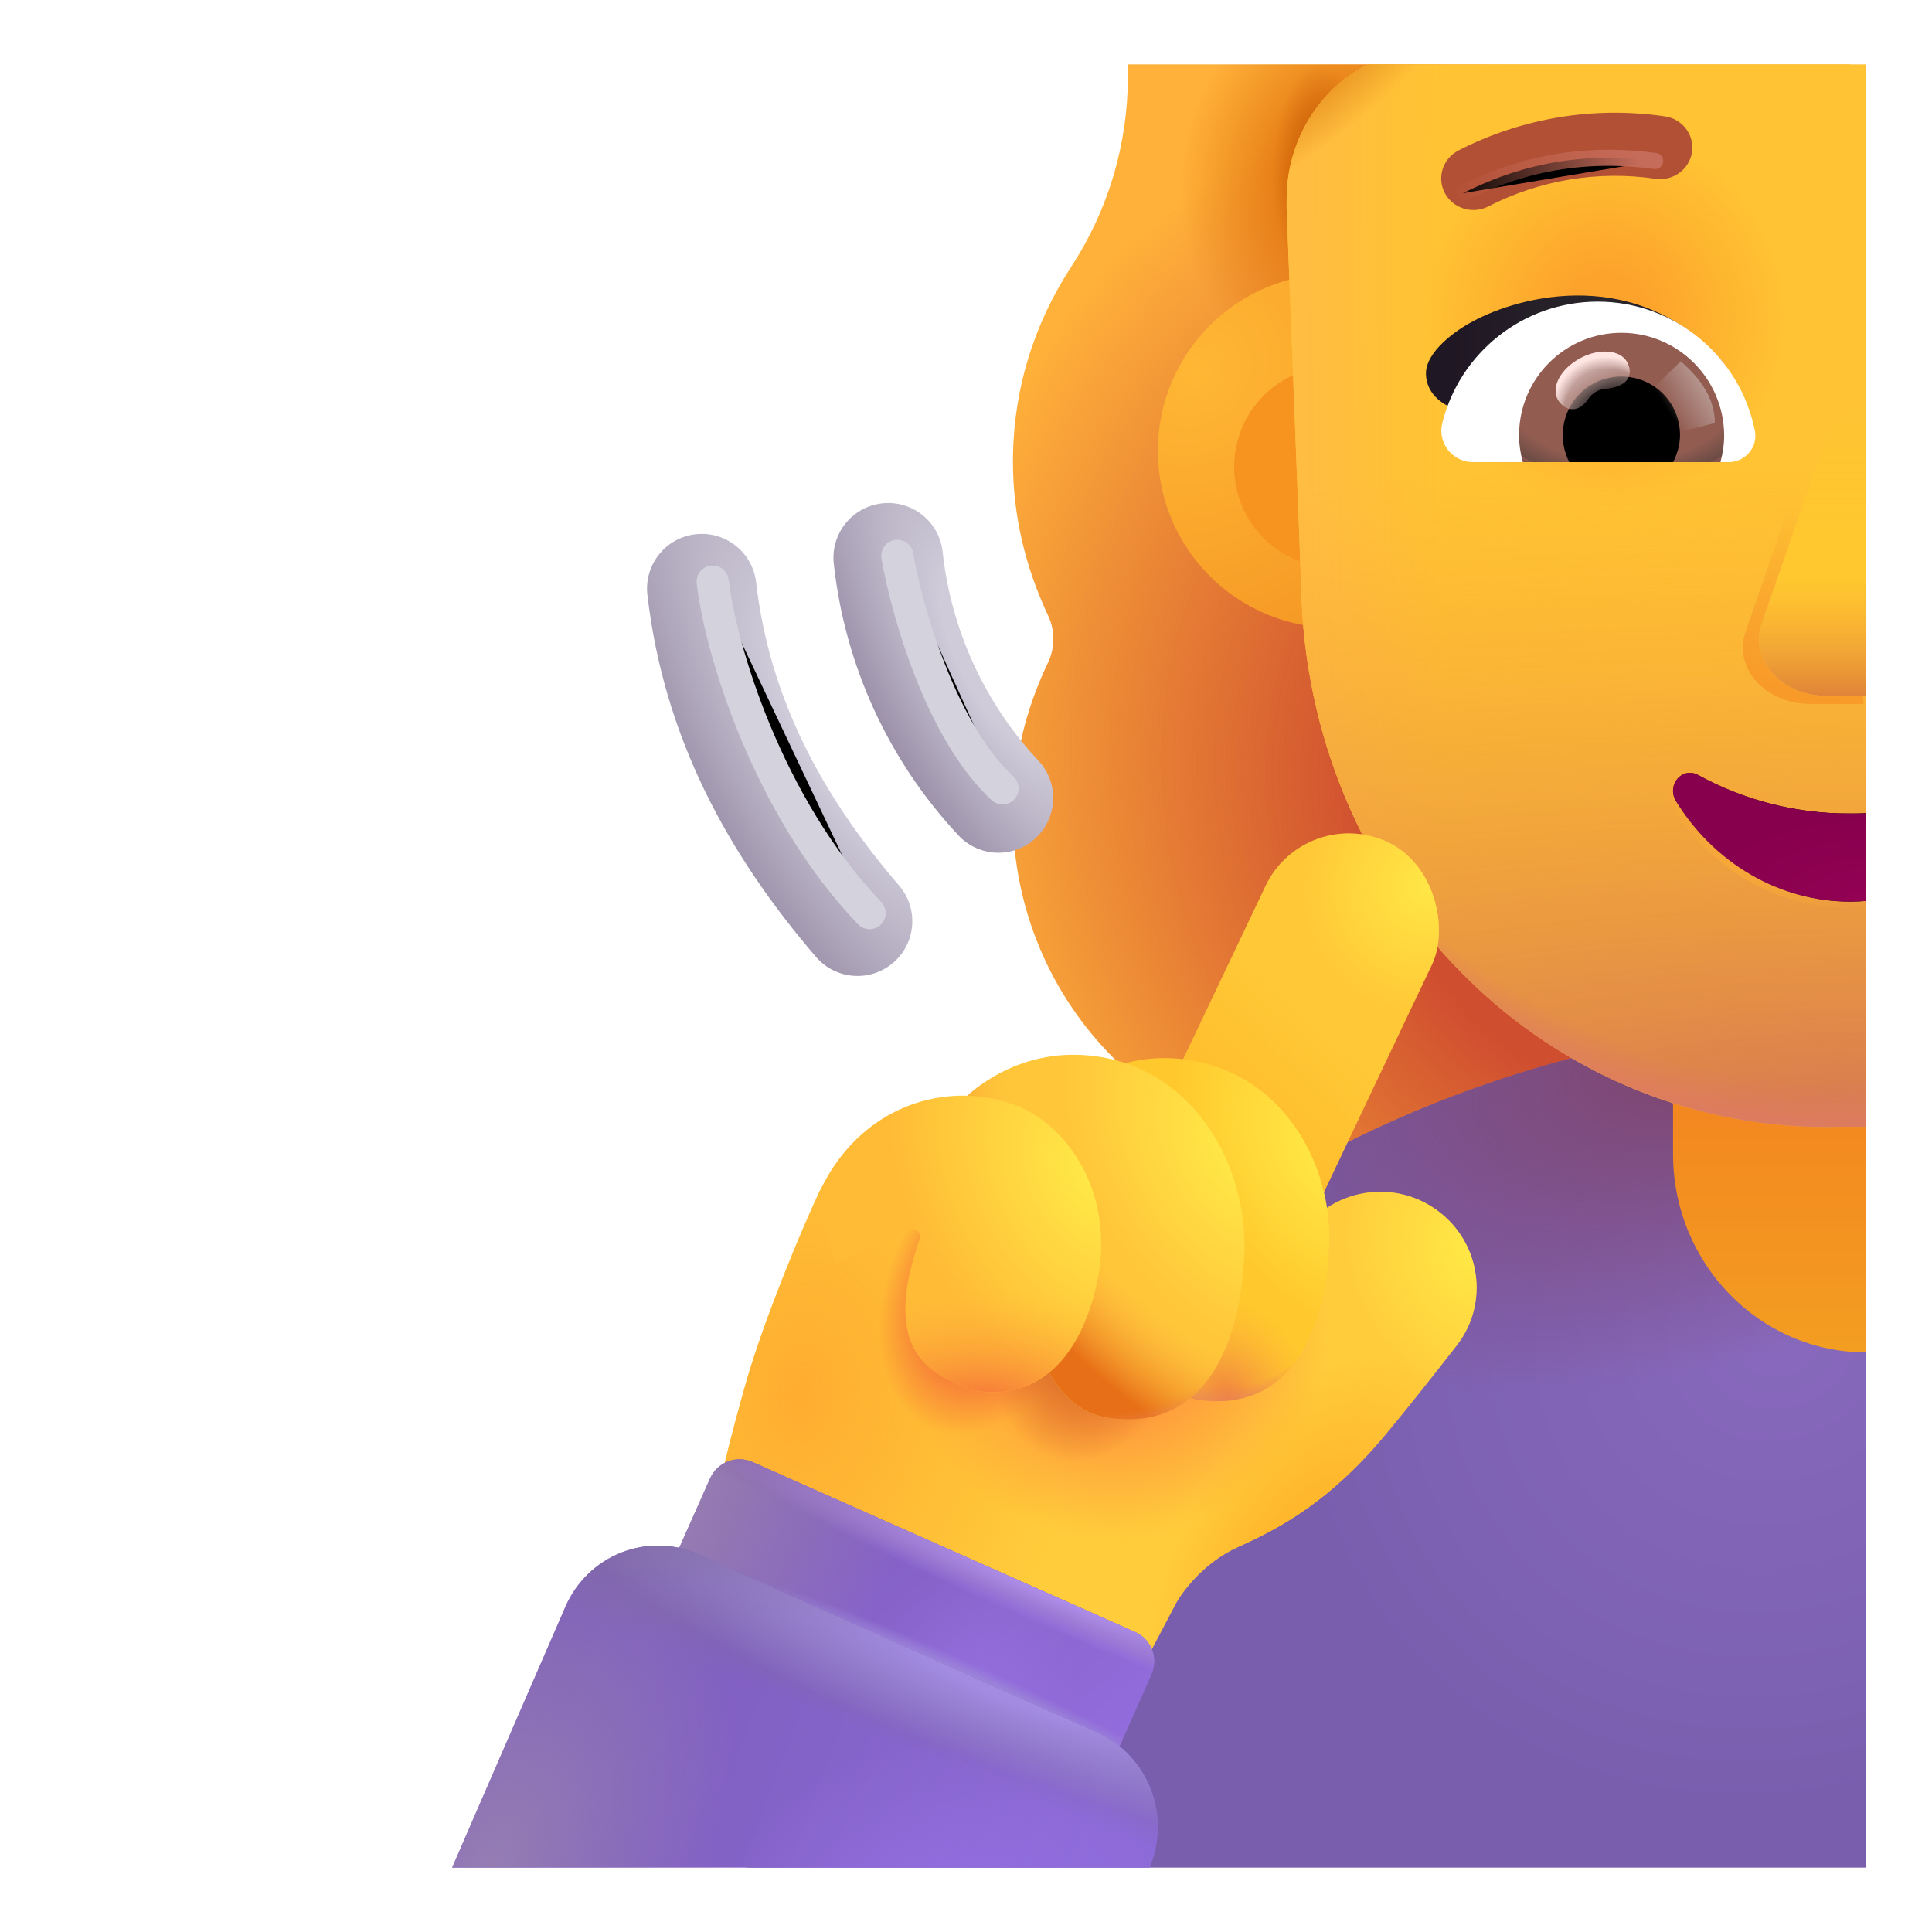 <svg viewBox="1 1 30 30" xmlns="http://www.w3.org/2000/svg">
<path d="M18.517 2H29.729V19H22.086C19.121 19 16.729 16.608 16.729 13.643C16.729 12.8 16.931 12.009 17.268 11.301C17.386 11.065 17.386 10.779 17.268 10.543C16.931 9.819 16.729 9.027 16.729 8.168C16.729 7.042 17.064 6.016 17.634 5.142L17.638 5.135C18.211 4.259 18.514 3.232 18.514 2.187V2.17C18.514 2.113 18.515 2.057 18.517 2Z" fill="#FFB13A"/>
<path d="M18.517 2H29.729V19H22.086C19.121 19 16.729 16.608 16.729 13.643C16.729 12.8 16.931 12.009 17.268 11.301C17.386 11.065 17.386 10.779 17.268 10.543C16.931 9.819 16.729 9.027 16.729 8.168C16.729 7.042 17.064 6.016 17.634 5.142L17.638 5.135C18.211 4.259 18.514 3.232 18.514 2.187V2.17C18.514 2.113 18.515 2.057 18.517 2Z" fill="url(#paint0_radial_4002_3948)"/>
<path d="M18.517 2H29.729V19H22.086C19.121 19 16.729 16.608 16.729 13.643C16.729 12.8 16.931 12.009 17.268 11.301C17.386 11.065 17.386 10.779 17.268 10.543C16.931 9.819 16.729 9.027 16.729 8.168C16.729 7.042 17.064 6.016 17.634 5.142L17.638 5.135C18.211 4.259 18.514 3.232 18.514 2.187V2.17C18.514 2.113 18.515 2.057 18.517 2Z" fill="url(#paint1_radial_4002_3948)"/>
<path d="M18.517 2H29.729V19H22.086C19.121 19 16.729 16.608 16.729 13.643C16.729 12.8 16.931 12.009 17.268 11.301C17.386 11.065 17.386 10.779 17.268 10.543C16.931 9.819 16.729 9.027 16.729 8.168C16.729 7.042 17.064 6.016 17.634 5.142L17.638 5.135C18.211 4.259 18.514 3.232 18.514 2.187V2.17C18.514 2.113 18.515 2.057 18.517 2Z" fill="url(#paint2_radial_4002_3948)"/>
<g filter="url(#filter0_i_4002_3948)">
<path d="M21.729 11C23.247 11 24.479 9.769 24.479 8.25C24.479 6.731 23.247 5.5 21.729 5.5C20.21 5.5 18.979 6.731 18.979 8.25C18.979 9.769 20.21 11 21.729 11Z" fill="url(#paint3_radial_4002_3948)"/>
</g>
<g filter="url(#filter1_f_4002_3948)">
<path d="M21.729 9.815C22.593 9.815 23.294 9.114 23.294 8.25C23.294 7.386 22.593 6.685 21.729 6.685C20.864 6.685 20.164 7.386 20.164 8.25C20.164 9.114 20.864 9.815 21.729 9.815Z" fill="#F6941F"/>
</g>
<path d="M29.979 16.84L29.979 30H12.595C13.443 26.999 15.061 24.241 17.323 22.019C20.7 18.701 25.245 16.842 29.979 16.84Z" fill="url(#paint4_radial_4002_3948)"/>
<path d="M29.979 16.84L29.979 30H12.595C13.443 26.999 15.061 24.241 17.323 22.019C20.7 18.701 25.245 16.842 29.979 16.84Z" fill="url(#paint5_radial_4002_3948)"/>
<path d="M29.979 12C28.322 12 26.979 13.38 26.979 15.081V18.919C26.979 20.62 28.322 22 29.979 22V12Z" fill="url(#paint6_linear_4002_3948)"/>
<path d="M22.238 2C21.86 2.19 21.542 2.488 21.319 2.86C21.096 3.232 20.978 3.662 20.979 4.101V4.242L21.206 10.124C21.227 11.251 21.461 12.362 21.893 13.394C22.326 14.426 22.948 15.358 23.725 16.136C24.502 16.915 25.419 17.524 26.421 17.929C27.423 18.334 28.492 18.527 29.566 18.497H29.979V2H22.238Z" fill="#FFC333"/>
<path d="M22.238 2C21.86 2.19 21.542 2.488 21.319 2.86C21.096 3.232 20.978 3.662 20.979 4.101V4.242L21.206 10.124C21.227 11.251 21.461 12.362 21.893 13.394C22.326 14.426 22.948 15.358 23.725 16.136C24.502 16.915 25.419 17.524 26.421 17.929C27.423 18.334 28.492 18.527 29.566 18.497H29.979V2H22.238Z" fill="url(#paint7_linear_4002_3948)"/>
<path d="M22.238 2C21.86 2.19 21.542 2.488 21.319 2.86C21.096 3.232 20.978 3.662 20.979 4.101V4.242L21.206 10.124C21.227 11.251 21.461 12.362 21.893 13.394C22.326 14.426 22.948 15.358 23.725 16.136C24.502 16.915 25.419 17.524 26.421 17.929C27.423 18.334 28.492 18.527 29.566 18.497H29.979V2H22.238Z" fill="url(#paint8_radial_4002_3948)"/>
<path d="M22.238 2C21.86 2.19 21.542 2.488 21.319 2.86C21.096 3.232 20.978 3.662 20.979 4.101V4.242L21.206 10.124C21.227 11.251 21.461 12.362 21.893 13.394C22.326 14.426 22.948 15.358 23.725 16.136C24.502 16.915 25.419 17.524 26.421 17.929C27.423 18.334 28.492 18.527 29.566 18.497H29.979V2H22.238Z" fill="url(#paint9_radial_4002_3948)"/>
<path d="M22.238 2C21.86 2.19 21.542 2.488 21.319 2.86C21.096 3.232 20.978 3.662 20.979 4.101V4.242L21.206 10.124C21.227 11.251 21.461 12.362 21.893 13.394C22.326 14.426 22.948 15.358 23.725 16.136C24.502 16.915 25.419 17.524 26.421 17.929C27.423 18.334 28.492 18.527 29.566 18.497H29.979V2H22.238Z" fill="url(#paint10_radial_4002_3948)"/>
<path d="M22.238 2C21.86 2.19 21.542 2.488 21.319 2.86C21.096 3.232 20.978 3.662 20.979 4.101V4.242L21.206 10.124C21.227 11.251 21.461 12.362 21.893 13.394C22.326 14.426 22.948 15.358 23.725 16.136C24.502 16.915 25.419 17.524 26.421 17.929C27.423 18.334 28.492 18.527 29.566 18.497H29.979V2H22.238Z" fill="url(#paint11_radial_4002_3948)"/>
<path d="M19.252 25.914L18.767 26.836L12.111 24.336C12.163 24.081 12.333 23.342 12.595 22.43C12.858 21.517 13.439 20.102 13.736 19.477L20.377 21.664L21.113 20.294C21.548 19.486 22.6 19.255 23.333 19.807C23.992 20.302 24.127 21.238 23.622 21.89C23.261 22.356 22.862 22.859 22.517 23.273C21.647 24.318 20.877 24.727 20.221 25.023C19.695 25.261 19.356 25.716 19.252 25.914Z" fill="#FFCC3B"/>
<path d="M19.252 25.914L18.767 26.836L12.111 24.336C12.163 24.081 12.333 23.342 12.595 22.43C12.858 21.517 13.439 20.102 13.736 19.477L20.377 21.664L21.113 20.294C21.548 19.486 22.6 19.255 23.333 19.807C23.992 20.302 24.127 21.238 23.622 21.89C23.261 22.356 22.862 22.859 22.517 23.273C21.647 24.318 20.877 24.727 20.221 25.023C19.695 25.261 19.356 25.716 19.252 25.914Z" fill="url(#paint12_radial_4002_3948)"/>
<path d="M19.252 25.914L18.767 26.836L12.111 24.336C12.163 24.081 12.333 23.342 12.595 22.43C12.858 21.517 13.439 20.102 13.736 19.477L20.377 21.664L21.113 20.294C21.548 19.486 22.6 19.255 23.333 19.807C23.992 20.302 24.127 21.238 23.622 21.89C23.261 22.356 22.862 22.859 22.517 23.273C21.647 24.318 20.877 24.727 20.221 25.023C19.695 25.261 19.356 25.716 19.252 25.914Z" fill="url(#paint13_radial_4002_3948)"/>
<path d="M19.252 25.914L18.767 26.836L12.111 24.336C12.163 24.081 12.333 23.342 12.595 22.43C12.858 21.517 13.439 20.102 13.736 19.477L20.377 21.664L21.113 20.294C21.548 19.486 22.6 19.255 23.333 19.807C23.992 20.302 24.127 21.238 23.622 21.89C23.261 22.356 22.862 22.859 22.517 23.273C21.647 24.318 20.877 24.727 20.221 25.023C19.695 25.261 19.356 25.716 19.252 25.914Z" fill="url(#paint14_radial_4002_3948)"/>
<path d="M19.252 25.914L18.767 26.836L12.111 24.336C12.163 24.081 12.333 23.342 12.595 22.43C12.858 21.517 13.439 20.102 13.736 19.477L20.377 21.664L21.113 20.294C21.548 19.486 22.6 19.255 23.333 19.807C23.992 20.302 24.127 21.238 23.622 21.89C23.261 22.356 22.862 22.859 22.517 23.273C21.647 24.318 20.877 24.727 20.221 25.023C19.695 25.261 19.356 25.716 19.252 25.914Z" fill="url(#paint15_radial_4002_3948)"/>
<path d="M19.252 25.914L18.767 26.836L12.111 24.336C12.163 24.081 12.333 23.342 12.595 22.43C12.858 21.517 13.439 20.102 13.736 19.477L20.377 21.664L21.113 20.294C21.548 19.486 22.6 19.255 23.333 19.807C23.992 20.302 24.127 21.238 23.622 21.89C23.261 22.356 22.862 22.859 22.517 23.273C21.647 24.318 20.877 24.727 20.221 25.023C19.695 25.261 19.356 25.716 19.252 25.914Z" fill="url(#paint16_radial_4002_3948)"/>
<path d="M19.252 25.914L18.767 26.836L12.111 24.336C12.163 24.081 12.333 23.342 12.595 22.43C12.858 21.517 13.439 20.102 13.736 19.477L20.377 21.664L21.113 20.294C21.548 19.486 22.6 19.255 23.333 19.807C23.992 20.302 24.127 21.238 23.622 21.89C23.261 22.356 22.862 22.859 22.517 23.273C21.647 24.318 20.877 24.727 20.221 25.023C19.695 25.261 19.356 25.716 19.252 25.914Z" fill="url(#paint17_radial_4002_3948)"/>
<rect x="21.264" y="13.466" width="2.859" height="8.147" rx="1.429" transform="rotate(25.409 21.264 13.466)" fill="#FFC836"/>
<rect x="21.264" y="13.466" width="2.859" height="8.147" rx="1.429" transform="rotate(25.409 21.264 13.466)" fill="url(#paint18_linear_4002_3948)"/>
<rect x="21.264" y="13.466" width="2.859" height="8.147" rx="1.429" transform="rotate(25.409 21.264 13.466)" fill="url(#paint19_radial_4002_3948)"/>
<path d="M19.493 17.464C18.307 17.27 17.483 17.956 17.197 18.338L18.424 20.36C18.366 21.092 18.518 22.6 19.644 22.741C21.052 22.918 21.579 21.653 21.639 20.36C21.699 19.075 20.916 17.696 19.493 17.464Z" fill="url(#paint20_radial_4002_3948)"/>
<path d="M19.493 17.464C18.307 17.27 17.483 17.956 17.197 18.338L18.424 20.36C18.366 21.092 18.518 22.6 19.644 22.741C21.052 22.918 21.579 21.653 21.639 20.36C21.699 19.075 20.916 17.696 19.493 17.464Z" fill="url(#paint21_radial_4002_3948)"/>
<path d="M19.493 17.464C18.307 17.27 17.483 17.956 17.197 18.338L18.424 20.36C18.366 21.092 18.518 22.6 19.644 22.741C21.052 22.918 21.579 21.653 21.639 20.36C21.699 19.075 20.916 17.696 19.493 17.464Z" fill="url(#paint22_radial_4002_3948)"/>
<path d="M18.096 17.414C16.864 17.208 16.009 17.938 15.713 18.344L16.986 20.492C16.926 21.271 17.083 22.873 18.252 23.023C19.713 23.211 20.259 21.867 20.322 20.492C20.384 19.126 19.571 17.661 18.096 17.414Z" fill="url(#paint23_radial_4002_3948)"/>
<path d="M18.096 17.414C16.864 17.208 16.009 17.938 15.713 18.344L16.986 20.492C16.926 21.271 17.083 22.873 18.252 23.023C19.713 23.211 20.259 21.867 20.322 20.492C20.384 19.126 19.571 17.661 18.096 17.414Z" fill="url(#paint24_radial_4002_3948)"/>
<path d="M18.096 17.414C16.864 17.208 16.009 17.938 15.713 18.344L16.986 20.492C16.926 21.271 17.083 22.873 18.252 23.023C19.713 23.211 20.259 21.867 20.322 20.492C20.384 19.126 19.571 17.661 18.096 17.414Z" fill="url(#paint25_radial_4002_3948)"/>
<path d="M17.892 21.41C18.49 19.803 17.687 18.547 16.83 18.187C15.792 17.752 14.33 18.102 13.681 19.602L13.97 20.617L15.145 20.105C15.227 20.07 15.312 20.153 15.282 20.237C14.643 22.026 15.533 22.336 15.924 22.523C16.172 22.643 17.338 22.902 17.892 21.41Z" fill="url(#paint26_radial_4002_3948)"/>
<path d="M17.892 21.41C18.49 19.803 17.687 18.547 16.83 18.187C15.792 17.752 14.33 18.102 13.681 19.602L13.97 20.617L15.145 20.105C15.227 20.07 15.312 20.153 15.282 20.237C14.643 22.026 15.533 22.336 15.924 22.523C16.172 22.643 17.338 22.902 17.892 21.41Z" fill="url(#paint27_radial_4002_3948)"/>
<g filter="url(#filter2_f_4002_3948)">
<path d="M29.729 7.439C29.444 7.473 29.224 7.619 29.105 7.923L28.108 10.801C28.061 10.932 28.051 11.07 28.079 11.205C28.107 11.34 28.172 11.467 28.269 11.577C28.366 11.687 28.492 11.776 28.637 11.837C28.782 11.899 28.942 11.931 29.105 11.931H29.938L29.729 7.439Z" fill="url(#paint28_linear_4002_3948)"/>
</g>
<path d="M29.979 7.312C29.694 7.346 29.474 7.492 29.355 7.797L28.358 10.675C28.311 10.806 28.301 10.944 28.329 11.078C28.357 11.213 28.422 11.34 28.519 11.45C28.616 11.56 28.742 11.649 28.887 11.711C29.032 11.772 29.192 11.804 29.355 11.805H29.979L29.979 7.312Z" fill="url(#paint29_linear_4002_3948)"/>
<path d="M29.979 7.312C29.694 7.346 29.474 7.492 29.355 7.797L28.358 10.675C28.311 10.806 28.301 10.944 28.329 11.078C28.357 11.213 28.422 11.34 28.519 11.45C28.616 11.56 28.742 11.649 28.887 11.711C29.032 11.772 29.192 11.804 29.355 11.805H29.979L29.979 7.312Z" fill="url(#paint30_linear_4002_3948)"/>
<g filter="url(#filter3_f_4002_3948)">
<path d="M29.979 13.627C29.895 13.631 29.812 13.633 29.729 13.632C28.904 13.638 28.09 13.431 27.357 13.028C27.306 13.002 27.248 12.994 27.193 13.005C27.137 13.016 27.087 13.046 27.048 13.091C27.01 13.135 26.986 13.191 26.98 13.251C26.974 13.311 26.986 13.372 27.015 13.424C27.308 13.907 27.71 14.305 28.184 14.58C28.658 14.856 29.189 15 29.729 15C29.812 15 29.896 14.996 29.979 14.99V13.627Z" stroke="url(#paint31_radial_4002_3948)" stroke-width="0.2"/>
</g>
<path d="M29.979 13.627C29.895 13.631 29.812 13.633 29.729 13.632C28.904 13.638 28.09 13.431 27.357 13.028C27.306 13.002 27.248 12.994 27.193 13.005C27.137 13.016 27.087 13.046 27.048 13.091C27.01 13.135 26.986 13.191 26.98 13.251C26.974 13.311 26.986 13.372 27.015 13.424C27.308 13.907 27.71 14.305 28.184 14.58C28.658 14.856 29.189 15 29.729 15C29.812 15 29.896 14.996 29.979 14.99V13.627Z" fill="url(#paint32_radial_4002_3948)"/>
<g filter="url(#filter4_i_4002_3948)">
<path fill-rule="evenodd" clip-rule="evenodd" d="M26.554 4.026C25.665 3.895 24.757 4.046 23.962 4.455C23.717 4.581 23.415 4.489 23.286 4.249C23.158 4.01 23.252 3.713 23.496 3.587C24.48 3.081 25.603 2.895 26.703 3.057C26.976 3.097 27.164 3.346 27.123 3.614C27.082 3.882 26.827 4.066 26.554 4.026Z" fill="#B25035"/>
</g>
<path d="M18.626 26.342L12.686 23.703C12.433 23.591 12.138 23.705 12.026 23.957L11.409 25.346C11.296 25.598 11.41 25.894 11.663 26.006L17.603 28.645C17.855 28.757 18.151 28.643 18.263 28.391L18.88 27.002C18.992 26.749 18.878 26.454 18.626 26.342Z" fill="url(#paint33_linear_4002_3948)"/>
<path d="M18.626 26.342L12.686 23.703C12.433 23.591 12.138 23.705 12.026 23.957L11.409 25.346C11.296 25.598 11.41 25.894 11.663 26.006L17.603 28.645C17.855 28.757 18.151 28.643 18.263 28.391L18.88 27.002C18.992 26.749 18.878 26.454 18.626 26.342Z" fill="url(#paint34_linear_4002_3948)"/>
<path d="M18.626 26.342L12.686 23.703C12.433 23.591 12.138 23.705 12.026 23.957L11.409 25.346C11.296 25.598 11.41 25.894 11.663 26.006L17.603 28.645C17.855 28.757 18.151 28.643 18.263 28.391L18.88 27.002C18.992 26.749 18.878 26.454 18.626 26.342Z" fill="url(#paint35_radial_4002_3948)"/>
<path d="M18.626 26.342L12.686 23.703C12.433 23.591 12.138 23.705 12.026 23.957L11.409 25.346C11.296 25.598 11.41 25.894 11.663 26.006L17.603 28.645C17.855 28.757 18.151 28.643 18.263 28.391L18.88 27.002C18.992 26.749 18.878 26.454 18.626 26.342Z" fill="url(#paint36_linear_4002_3948)"/>
<path d="M18.626 26.342L12.686 23.703C12.433 23.591 12.138 23.705 12.026 23.957L11.409 25.346C11.296 25.598 11.41 25.894 11.663 26.006L17.603 28.645C17.855 28.757 18.151 28.643 18.263 28.391L18.88 27.002C18.992 26.749 18.878 26.454 18.626 26.342Z" fill="url(#paint37_radial_4002_3948)"/>
<path d="M18.626 26.342L12.686 23.703C12.433 23.591 12.138 23.705 12.026 23.957L11.409 25.346C11.296 25.598 11.41 25.894 11.663 26.006L17.603 28.645C17.855 28.757 18.151 28.643 18.263 28.391L18.88 27.002C18.992 26.749 18.878 26.454 18.626 26.342Z" fill="url(#paint38_radial_4002_3948)"/>
<path d="M18.852 30H8.021L9.781 25.944C9.95 25.559 10.263 25.258 10.65 25.107C11.038 24.955 11.469 24.965 11.849 25.135L18.052 27.908C18.43 28.083 18.724 28.401 18.873 28.793C19.021 29.183 19.013 29.616 18.852 30Z" fill="url(#paint39_linear_4002_3948)"/>
<path d="M18.852 30H8.021L9.781 25.944C9.95 25.559 10.263 25.258 10.65 25.107C11.038 24.955 11.469 24.965 11.849 25.135L18.052 27.908C18.43 28.083 18.724 28.401 18.873 28.793C19.021 29.183 19.013 29.616 18.852 30Z" fill="url(#paint40_linear_4002_3948)"/>
<path d="M18.852 30H8.021L9.781 25.944C9.95 25.559 10.263 25.258 10.65 25.107C11.038 24.955 11.469 24.965 11.849 25.135L18.052 27.908C18.43 28.083 18.724 28.401 18.873 28.793C19.021 29.183 19.013 29.616 18.852 30Z" fill="url(#paint41_radial_4002_3948)"/>
<path d="M18.852 30H8.021L9.781 25.944C9.95 25.559 10.263 25.258 10.65 25.107C11.038 24.955 11.469 24.965 11.849 25.135L18.052 27.908C18.43 28.083 18.724 28.401 18.873 28.793C19.021 29.183 19.013 29.616 18.852 30Z" fill="url(#paint42_radial_4002_3948)"/>
<path d="M18.852 30H8.021L9.781 25.944C9.95 25.559 10.263 25.258 10.65 25.107C11.038 24.955 11.469 24.965 11.849 25.135L18.052 27.908C18.43 28.083 18.724 28.401 18.873 28.793C19.021 29.183 19.013 29.616 18.852 30Z" fill="url(#paint43_radial_4002_3948)"/>
<g filter="url(#filter5_ii_4002_3948)">
<path fill-rule="evenodd" clip-rule="evenodd" d="M14.6 8.866C15.067 8.815 15.486 9.152 15.537 9.619C15.669 10.832 16.191 11.97 17.024 12.861C17.345 13.204 17.327 13.742 16.984 14.063C16.641 14.383 16.103 14.365 15.783 14.022C14.698 12.862 14.019 11.382 13.847 9.803C13.796 9.336 14.133 8.917 14.6 8.866Z" fill="url(#paint44_radial_4002_3948)"/>
</g>
<g filter="url(#filter6_ii_4002_3948)">
<path fill-rule="evenodd" clip-rule="evenodd" d="M11.699 9.346C12.166 9.292 12.587 9.627 12.641 10.093C12.848 11.881 13.65 13.392 14.861 14.801C15.167 15.157 15.126 15.694 14.77 15.999C14.414 16.305 13.877 16.265 13.571 15.909C12.204 14.318 11.209 12.501 10.953 10.288C10.899 9.822 11.233 9.4 11.699 9.346Z" fill="url(#paint45_radial_4002_3948)"/>
</g>
<g filter="url(#filter7_f_4002_3948)">
<path d="M12.067 10.032C12.187 11.073 12.916 13.521 14.503 15.178" stroke="#D4D2DD" stroke-width="0.5" stroke-linecap="round"/>
</g>
<g filter="url(#filter8_f_4002_3948)">
<path d="M14.934 9.631C15.077 10.462 15.604 12.347 16.567 13.241" stroke="#D4D2DD" stroke-width="0.5" stroke-linecap="round"/>
</g>
<path d="M23.142 6.805C23.148 7.149 23.457 7.313 23.61 7.352H25.603L27.767 6.641C26.46 5.116 24.613 5.578 23.853 6C23.613 6.125 23.136 6.461 23.142 6.805Z" fill="url(#paint46_radial_4002_3948)"/>
<path d="M25.809 5.684C24.646 5.684 23.663 6.485 23.396 7.569C23.317 7.879 23.555 8.176 23.873 8.176H27.845C28.098 8.176 28.3 7.944 28.25 7.692C28.026 6.55 27.015 5.684 25.809 5.684Z" fill="white"/>
<path d="M26.177 6.168C25.296 6.168 24.588 6.883 24.588 7.757C24.588 7.901 24.61 8.046 24.646 8.176H27.715C27.752 8.038 27.773 7.901 27.773 7.757C27.766 6.883 27.058 6.168 26.177 6.168Z" fill="url(#paint47_radial_4002_3948)"/>
<path d="M27.087 7.757C27.087 7.251 26.682 6.847 26.177 6.847C25.671 6.847 25.267 7.251 25.267 7.757C25.267 7.908 25.303 8.053 25.368 8.176H26.979C27.044 8.053 27.087 7.908 27.087 7.757Z" fill="black"/>
<g filter="url(#filter9_f_4002_3948)">
<path d="M27.628 7.57C27.628 7.056 27.211 6.714 27.098 6.611L26.585 7.107L26.901 7.751L27.628 7.57Z" fill="url(#paint48_linear_4002_3948)"/>
</g>
<g filter="url(#filter10_f_4002_3948)">
<path d="M26.267 6.627C26.358 6.798 26.312 7.007 25.916 7.04C25.81 7.049 25.718 7.113 25.658 7.201C25.493 7.444 25.275 7.364 25.187 7.199C25.084 7.004 25.242 6.719 25.541 6.561C25.838 6.403 26.164 6.432 26.267 6.627Z" fill="url(#paint49_radial_4002_3948)" fill-opacity="0.9"/>
<path d="M26.267 6.627C26.358 6.798 26.312 7.007 25.916 7.04C25.81 7.049 25.718 7.113 25.658 7.201C25.493 7.444 25.275 7.364 25.187 7.199C25.084 7.004 25.242 6.719 25.541 6.561C25.838 6.403 26.164 6.432 26.267 6.627Z" fill="url(#paint50_radial_4002_3948)"/>
</g>
<g filter="url(#filter11_f_4002_3948)">
<path d="M23.716 4C24.193 3.766 25.208 3.297 26.701 3.5" stroke="url(#paint51_linear_4002_3948)" stroke-width="0.25" stroke-linecap="round"/>
</g>
<defs>
<filter id="filter0_i_4002_3948" x="18.979" y="5.25" width="5.5" height="5.75" filterUnits="userSpaceOnUse" color-interpolation-filters="sRGB">
<feFlood flood-opacity="0" result="BackgroundImageFix"/>
<feBlend mode="normal" in="SourceGraphic" in2="BackgroundImageFix" result="shape"/>
<feColorMatrix in="SourceAlpha" type="matrix" values="0 0 0 0 0 0 0 0 0 0 0 0 0 0 0 0 0 0 127 0" result="hardAlpha"/>
<feOffset dy="-0.25"/>
<feGaussianBlur stdDeviation="0.25"/>
<feComposite in2="hardAlpha" operator="arithmetic" k2="-1" k3="1"/>
<feColorMatrix type="matrix" values="0 0 0 0 0.878 0 0 0 0 0.567 0 0 0 0 0.319 0 0 0 1 0"/>
<feBlend mode="normal" in2="shape" result="effect1_innerShadow_4002_3948"/>
</filter>
<filter id="filter1_f_4002_3948" x="19.664" y="6.185" width="4.13" height="4.13" filterUnits="userSpaceOnUse" color-interpolation-filters="sRGB">
<feFlood flood-opacity="0" result="BackgroundImageFix"/>
<feBlend mode="normal" in="SourceGraphic" in2="BackgroundImageFix" result="shape"/>
<feGaussianBlur stdDeviation="0.25" result="effect1_foregroundBlur_4002_3948"/>
</filter>
<filter id="filter2_f_4002_3948" x="27.564" y="6.939" width="2.874" height="5.492" filterUnits="userSpaceOnUse" color-interpolation-filters="sRGB">
<feFlood flood-opacity="0" result="BackgroundImageFix"/>
<feBlend mode="normal" in="SourceGraphic" in2="BackgroundImageFix" result="shape"/>
<feGaussianBlur stdDeviation="0.25" result="effect1_foregroundBlur_4002_3948"/>
</filter>
<filter id="filter3_f_4002_3948" x="26.779" y="12.8" width="3.4" height="2.4" filterUnits="userSpaceOnUse" color-interpolation-filters="sRGB">
<feFlood flood-opacity="0" result="BackgroundImageFix"/>
<feBlend mode="normal" in="SourceGraphic" in2="BackgroundImageFix" result="shape"/>
<feGaussianBlur stdDeviation="0.05" result="effect1_foregroundBlur_4002_3948"/>
</filter>
<filter id="filter4_i_4002_3948" x="23.229" y="2.75" width="4.05" height="1.761" filterUnits="userSpaceOnUse" color-interpolation-filters="sRGB">
<feFlood flood-opacity="0" result="BackgroundImageFix"/>
<feBlend mode="normal" in="SourceGraphic" in2="BackgroundImageFix" result="shape"/>
<feColorMatrix in="SourceAlpha" type="matrix" values="0 0 0 0 0 0 0 0 0 0 0 0 0 0 0 0 0 0 127 0" result="hardAlpha"/>
<feOffset dx="0.15" dy="-0.25"/>
<feGaussianBlur stdDeviation="0.2"/>
<feComposite in2="hardAlpha" operator="arithmetic" k2="-1" k3="1"/>
<feColorMatrix type="matrix" values="0 0 0 0 0.651 0 0 0 0 0.224 0 0 0 0 0.29 0 0 0 1 0"/>
<feBlend mode="normal" in2="shape" result="effect1_innerShadow_4002_3948"/>
</filter>
<filter id="filter5_ii_4002_3948" x="13.742" y="8.761" width="3.711" height="5.581" filterUnits="userSpaceOnUse" color-interpolation-filters="sRGB">
<feFlood flood-opacity="0" result="BackgroundImageFix"/>
<feBlend mode="normal" in="SourceGraphic" in2="BackgroundImageFix" result="shape"/>
<feColorMatrix in="SourceAlpha" type="matrix" values="0 0 0 0 0 0 0 0 0 0 0 0 0 0 0 0 0 0 127 0" result="hardAlpha"/>
<feOffset dx="0.2" dy="-0.1"/>
<feGaussianBlur stdDeviation="0.3"/>
<feComposite in2="hardAlpha" operator="arithmetic" k2="-1" k3="1"/>
<feColorMatrix type="matrix" values="0 0 0 0 0.427 0 0 0 0 0.38 0 0 0 0 0.478 0 0 0 1 0"/>
<feBlend mode="normal" in2="shape" result="effect1_innerShadow_4002_3948"/>
<feColorMatrix in="SourceAlpha" type="matrix" values="0 0 0 0 0 0 0 0 0 0 0 0 0 0 0 0 0 0 127 0" result="hardAlpha"/>
<feOffset dx="-0.1" dy="0.05"/>
<feGaussianBlur stdDeviation="0.15"/>
<feComposite in2="hardAlpha" operator="arithmetic" k2="-1" k3="1"/>
<feColorMatrix type="matrix" values="0 0 0 0 0.678 0 0 0 0 0.678 0 0 0 0 0.694 0 0 0 1 0"/>
<feBlend mode="normal" in2="effect1_innerShadow_4002_3948" result="effect2_innerShadow_4002_3948"/>
</filter>
<filter id="filter6_ii_4002_3948" x="10.847" y="9.241" width="4.419" height="7.014" filterUnits="userSpaceOnUse" color-interpolation-filters="sRGB">
<feFlood flood-opacity="0" result="BackgroundImageFix"/>
<feBlend mode="normal" in="SourceGraphic" in2="BackgroundImageFix" result="shape"/>
<feColorMatrix in="SourceAlpha" type="matrix" values="0 0 0 0 0 0 0 0 0 0 0 0 0 0 0 0 0 0 127 0" result="hardAlpha"/>
<feOffset dx="0.2" dy="-0.1"/>
<feGaussianBlur stdDeviation="0.3"/>
<feComposite in2="hardAlpha" operator="arithmetic" k2="-1" k3="1"/>
<feColorMatrix type="matrix" values="0 0 0 0 0.427 0 0 0 0 0.38 0 0 0 0 0.478 0 0 0 1 0"/>
<feBlend mode="normal" in2="shape" result="effect1_innerShadow_4002_3948"/>
<feColorMatrix in="SourceAlpha" type="matrix" values="0 0 0 0 0 0 0 0 0 0 0 0 0 0 0 0 0 0 127 0" result="hardAlpha"/>
<feOffset dx="-0.1" dy="0.05"/>
<feGaussianBlur stdDeviation="0.15"/>
<feComposite in2="hardAlpha" operator="arithmetic" k2="-1" k3="1"/>
<feColorMatrix type="matrix" values="0 0 0 0 0.678 0 0 0 0 0.678 0 0 0 0 0.694 0 0 0 1 0"/>
<feBlend mode="normal" in2="effect1_innerShadow_4002_3948" result="effect2_innerShadow_4002_3948"/>
</filter>
<filter id="filter7_f_4002_3948" x="11.317" y="9.282" width="3.936" height="6.647" filterUnits="userSpaceOnUse" color-interpolation-filters="sRGB">
<feFlood flood-opacity="0" result="BackgroundImageFix"/>
<feBlend mode="normal" in="SourceGraphic" in2="BackgroundImageFix" result="shape"/>
<feGaussianBlur stdDeviation="0.25" result="effect1_foregroundBlur_4002_3948"/>
</filter>
<filter id="filter8_f_4002_3948" x="14.184" y="8.881" width="3.133" height="5.109" filterUnits="userSpaceOnUse" color-interpolation-filters="sRGB">
<feFlood flood-opacity="0" result="BackgroundImageFix"/>
<feBlend mode="normal" in="SourceGraphic" in2="BackgroundImageFix" result="shape"/>
<feGaussianBlur stdDeviation="0.25" result="effect1_foregroundBlur_4002_3948"/>
</filter>
<filter id="filter9_f_4002_3948" x="26.385" y="6.411" width="1.444" height="1.54" filterUnits="userSpaceOnUse" color-interpolation-filters="sRGB">
<feFlood flood-opacity="0" result="BackgroundImageFix"/>
<feBlend mode="normal" in="SourceGraphic" in2="BackgroundImageFix" result="shape"/>
<feGaussianBlur stdDeviation="0.1" result="effect1_foregroundBlur_4002_3948"/>
</filter>
<filter id="filter10_f_4002_3948" x="25.056" y="6.359" width="1.35" height="1.095" filterUnits="userSpaceOnUse" color-interpolation-filters="sRGB">
<feFlood flood-opacity="0" result="BackgroundImageFix"/>
<feBlend mode="normal" in="SourceGraphic" in2="BackgroundImageFix" result="shape"/>
<feGaussianBlur stdDeviation="0.05" result="effect1_foregroundBlur_4002_3948"/>
</filter>
<filter id="filter11_f_4002_3948" x="23.341" y="3.075" width="3.734" height="1.3" filterUnits="userSpaceOnUse" color-interpolation-filters="sRGB">
<feFlood flood-opacity="0" result="BackgroundImageFix"/>
<feBlend mode="normal" in="SourceGraphic" in2="BackgroundImageFix" result="shape"/>
<feGaussianBlur stdDeviation="0.125" result="effect1_foregroundBlur_4002_3948"/>
</filter>
<radialGradient id="paint0_radial_4002_3948" cx="0" cy="0" r="1" gradientUnits="userSpaceOnUse" gradientTransform="translate(26.826 13.695) rotate(138.425) scale(10.949 12.196)">
<stop offset="0.391" stop-color="#CF4E2F"/>
<stop offset="1" stop-color="#CF4E2F" stop-opacity="0"/>
</radialGradient>
<radialGradient id="paint1_radial_4002_3948" cx="0" cy="0" r="1" gradientUnits="userSpaceOnUse" gradientTransform="translate(22.057 3.798) rotate(97.998) scale(3.121 2.725)">
<stop offset="0.368" stop-color="#E47912"/>
<stop offset="1" stop-color="#E47912" stop-opacity="0"/>
</radialGradient>
<radialGradient id="paint2_radial_4002_3948" cx="0" cy="0" r="1" gradientUnits="userSpaceOnUse" gradientTransform="translate(21.506 3.702) rotate(-90) scale(1.702 0.742)">
<stop offset="0.087" stop-color="#C45904"/>
<stop offset="1" stop-color="#C45904" stop-opacity="0"/>
</radialGradient>
<radialGradient id="paint3_radial_4002_3948" cx="0" cy="0" r="1" gradientUnits="userSpaceOnUse" gradientTransform="translate(19.572 7.028) rotate(46.345) scale(4.708 5.478)">
<stop stop-color="#FFB734"/>
<stop offset="1" stop-color="#F59624"/>
</radialGradient>
<radialGradient id="paint4_radial_4002_3948" cx="0" cy="0" r="1" gradientUnits="userSpaceOnUse" gradientTransform="translate(28.604 21.653) rotate(142.035) scale(10.464 9.67)">
<stop stop-color="#8869BD"/>
<stop offset="0.745" stop-color="#795EAE"/>
</radialGradient>
<radialGradient id="paint5_radial_4002_3948" cx="0" cy="0" r="1" gradientUnits="userSpaceOnUse" gradientTransform="translate(27.576 17.195) rotate(161.749) scale(9.005 4.903)">
<stop stop-color="#7E4369"/>
<stop offset="1" stop-color="#7E4369" stop-opacity="0"/>
</radialGradient>
<linearGradient id="paint6_linear_4002_3948" x1="29.988" y1="18.299" x2="29.988" y2="27.898" gradientUnits="userSpaceOnUse">
<stop stop-color="#F38820"/>
<stop offset="1" stop-color="#F2C022"/>
</linearGradient>
<linearGradient id="paint7_linear_4002_3948" x1="21.25" y1="9.236" x2="23.36" y2="9.235" gradientUnits="userSpaceOnUse">
<stop stop-color="#FFBD41"/>
<stop offset="1" stop-color="#FFBD41" stop-opacity="0"/>
</linearGradient>
<radialGradient id="paint8_radial_4002_3948" cx="0" cy="0" r="1" gradientUnits="userSpaceOnUse" gradientTransform="translate(29.979 18.5) rotate(-90) scale(10.258 39.548)">
<stop offset="0.047" stop-color="#D97E4F"/>
<stop offset="1" stop-color="#FAA231" stop-opacity="0"/>
</radialGradient>
<radialGradient id="paint9_radial_4002_3948" cx="0" cy="0" r="1" gradientUnits="userSpaceOnUse" gradientTransform="translate(29.48 5.458) rotate(90) scale(13.234 11.352)">
<stop offset="0.93" stop-color="#DE7A66" stop-opacity="0"/>
<stop offset="1" stop-color="#DE7A66"/>
</radialGradient>
<radialGradient id="paint10_radial_4002_3948" cx="0" cy="0" r="1" gradientUnits="userSpaceOnUse" gradientTransform="translate(25.93 5.951) rotate(-90) scale(2.897 2.798)">
<stop offset="0.21" stop-color="#FDA22B"/>
<stop offset="1" stop-color="#FDA22B" stop-opacity="0"/>
</radialGradient>
<radialGradient id="paint11_radial_4002_3948" cx="0" cy="0" r="1" gradientUnits="userSpaceOnUse" gradientTransform="translate(21.171 2) rotate(51.503) scale(1.269 3.573)">
<stop stop-color="#DC7A12"/>
<stop offset="1" stop-color="#DC7A12" stop-opacity="0"/>
</radialGradient>
<radialGradient id="paint12_radial_4002_3948" cx="0" cy="0" r="1" gradientUnits="userSpaceOnUse" gradientTransform="translate(18.236 21.664) rotate(98.366) scale(3.222 3.399)">
<stop offset="0.44" stop-color="#FF9D3C"/>
<stop offset="1" stop-color="#FF9D3C" stop-opacity="0"/>
</radialGradient>
<radialGradient id="paint13_radial_4002_3948" cx="0" cy="0" r="1" gradientUnits="userSpaceOnUse" gradientTransform="translate(23.929 20.414) rotate(155.042) scale(2.074 2.386)">
<stop offset="0.102" stop-color="#FFE645"/>
<stop offset="1" stop-color="#FFE645" stop-opacity="0"/>
</radialGradient>
<radialGradient id="paint14_radial_4002_3948" cx="0" cy="0" r="1" gradientUnits="userSpaceOnUse" gradientTransform="translate(13.424 22.633) rotate(6.971) scale(4.313 6.021)">
<stop offset="0.021" stop-color="#FFAD30"/>
<stop offset="1" stop-color="#FFAD30" stop-opacity="0"/>
</radialGradient>
<radialGradient id="paint15_radial_4002_3948" cx="0" cy="0" r="1" gradientUnits="userSpaceOnUse" gradientTransform="translate(21.392 25.883) rotate(-68.866) scale(3.987 2.328)">
<stop offset="0.468" stop-color="#FFB72C"/>
<stop offset="1" stop-color="#FFB72C" stop-opacity="0"/>
</radialGradient>
<radialGradient id="paint16_radial_4002_3948" cx="0" cy="0" r="1" gradientUnits="userSpaceOnUse" gradientTransform="translate(16.486 20.898) rotate(116.167) scale(2.516 1.642)">
<stop offset="0.623" stop-color="#F67B38"/>
<stop offset="1" stop-color="#F67B38" stop-opacity="0"/>
</radialGradient>
<radialGradient id="paint17_radial_4002_3948" cx="0" cy="0" r="1" gradientUnits="userSpaceOnUse" gradientTransform="translate(17.939 21.633) rotate(105.479) scale(2.108 1.514)">
<stop offset="0.431" stop-color="#DE722B"/>
<stop offset="1" stop-color="#DE722B" stop-opacity="0"/>
</radialGradient>
<linearGradient id="paint18_linear_4002_3948" x1="21.44" y1="18.792" x2="22.192" y2="16.231" gradientUnits="userSpaceOnUse">
<stop offset="0.159" stop-color="#FFBC2B"/>
<stop offset="1" stop-color="#FFBC2B" stop-opacity="0"/>
</linearGradient>
<radialGradient id="paint19_radial_4002_3948" cx="0" cy="0" r="1" gradientUnits="userSpaceOnUse" gradientTransform="translate(23.574 13.777) rotate(116.86) scale(2.064 1.973)">
<stop stop-color="#FFE746"/>
<stop offset="1" stop-color="#FFE746" stop-opacity="0"/>
</radialGradient>
<radialGradient id="paint20_radial_4002_3948" cx="0" cy="0" r="1" gradientUnits="userSpaceOnUse" gradientTransform="translate(21.642 18.866) rotate(147.572) scale(2.29 3.426)">
<stop stop-color="#FFEA46"/>
<stop offset="0.928" stop-color="#FFC82D"/>
</radialGradient>
<radialGradient id="paint21_radial_4002_3948" cx="0" cy="0" r="1" gradientUnits="userSpaceOnUse" gradientTransform="translate(20.066 22.758) rotate(-24.478) scale(1.353 1.731)">
<stop stop-color="#EE7E41"/>
<stop offset="1" stop-color="#FDAA3C" stop-opacity="0"/>
</radialGradient>
<radialGradient id="paint22_radial_4002_3948" cx="0" cy="0" r="1" gradientUnits="userSpaceOnUse" gradientTransform="translate(19.537 18.929) rotate(76.181) scale(4.228 2.877)">
<stop offset="0.867" stop-color="#E98757" stop-opacity="0"/>
<stop offset="0.949" stop-color="#E98757"/>
</radialGradient>
<radialGradient id="paint23_radial_4002_3948" cx="0" cy="0" r="1" gradientUnits="userSpaceOnUse" gradientTransform="translate(20.325 18.904) rotate(146.947) scale(2.393 3.616)">
<stop stop-color="#FFEB48"/>
<stop offset="1" stop-color="#FFC63A"/>
</radialGradient>
<radialGradient id="paint24_radial_4002_3948" cx="0" cy="0" r="1" gradientUnits="userSpaceOnUse" gradientTransform="translate(19.811 19.235) rotate(135.546) scale(3.489 6.504)">
<stop offset="0.618" stop-color="#FDAA3C" stop-opacity="0"/>
<stop offset="1" stop-color="#E76F17"/>
</radialGradient>
<radialGradient id="paint25_radial_4002_3948" cx="0" cy="0" r="1" gradientUnits="userSpaceOnUse" gradientTransform="translate(17.451 18.076) rotate(71.496) scale(5.599 4.507)">
<stop offset="0.887" stop-color="#EC8759" stop-opacity="0"/>
<stop offset="0.97" stop-color="#EC8759"/>
</radialGradient>
<radialGradient id="paint26_radial_4002_3948" cx="0" cy="0" r="1" gradientUnits="userSpaceOnUse" gradientTransform="translate(18.099 19.255) rotate(147.824) scale(2.94 4.113)">
<stop stop-color="#FFEB48"/>
<stop offset="1" stop-color="#FFBB36"/>
</radialGradient>
<radialGradient id="paint27_radial_4002_3948" cx="0" cy="0" r="1" gradientUnits="userSpaceOnUse" gradientTransform="translate(16.267 22.789) rotate(-86.517) scale(1.8 3.611)">
<stop offset="0.095" stop-color="#F78039"/>
<stop offset="1" stop-color="#FFBD38" stop-opacity="0"/>
</radialGradient>
<linearGradient id="paint28_linear_4002_3948" x1="28.451" y1="11.646" x2="29.124" y2="8.931" gradientUnits="userSpaceOnUse">
<stop stop-color="#F89A29"/>
<stop offset="1" stop-color="#F89A29" stop-opacity="0"/>
</linearGradient>
<linearGradient id="paint29_linear_4002_3948" x1="29.732" y1="11.805" x2="29.732" y2="7.133" gradientUnits="userSpaceOnUse">
<stop offset="0.528" stop-color="#FFC82F"/>
<stop offset="1" stop-color="#FFC82F" stop-opacity="0"/>
</linearGradient>
<linearGradient id="paint30_linear_4002_3948" x1="29.768" y1="11.805" x2="29.768" y2="9.96" gradientUnits="userSpaceOnUse">
<stop stop-color="#DF8439"/>
<stop offset="1" stop-color="#FBA437" stop-opacity="0"/>
</linearGradient>
<radialGradient id="paint31_radial_4002_3948" cx="0" cy="0" r="1" gradientUnits="userSpaceOnUse" gradientTransform="translate(27.763 14.57) rotate(-45.418) scale(1.514 2.532)">
<stop stop-color="#F8A838"/>
<stop offset="1" stop-color="#F8A838" stop-opacity="0"/>
</radialGradient>
<radialGradient id="paint32_radial_4002_3948" cx="0" cy="0" r="1" gradientUnits="userSpaceOnUse" gradientTransform="translate(29.979 15) rotate(-90) scale(1.345 2.635)">
<stop stop-color="#930154"/>
<stop offset="1" stop-color="#87004D"/>
</radialGradient>
<linearGradient id="paint33_linear_4002_3948" x1="12.044" y1="24.539" x2="16.25" y2="29.824" gradientUnits="userSpaceOnUse">
<stop stop-color="#7F5DBC"/>
<stop offset="1" stop-color="#926CDC"/>
</linearGradient>
<linearGradient id="paint34_linear_4002_3948" x1="11.513" y1="24.414" x2="14.638" y2="25.82" gradientUnits="userSpaceOnUse">
<stop stop-color="#977EB0"/>
<stop offset="1" stop-color="#977EB0" stop-opacity="0"/>
</linearGradient>
<radialGradient id="paint35_radial_4002_3948" cx="0" cy="0" r="1" gradientUnits="userSpaceOnUse" gradientTransform="translate(16.076 27.383) rotate(-65.41) scale(2.028 1.579)">
<stop stop-color="#946FDE"/>
<stop offset="1" stop-color="#946FDE" stop-opacity="0"/>
</radialGradient>
<linearGradient id="paint36_linear_4002_3948" x1="15.656" y1="25.022" x2="14.633" y2="27.325" gradientUnits="userSpaceOnUse">
<stop stop-color="#8B6BA9"/>
<stop offset="0.16" stop-color="#8B6BA9" stop-opacity="0"/>
</linearGradient>
<radialGradient id="paint37_radial_4002_3948" cx="0" cy="0" r="1" gradientUnits="userSpaceOnUse" gradientTransform="translate(16.201 27.195) rotate(-65.556) scale(0.944 12.933)">
<stop offset="0.115" stop-color="#9C84D9"/>
<stop offset="0.314" stop-color="#9C84D9" stop-opacity="0"/>
</radialGradient>
<radialGradient id="paint38_radial_4002_3948" cx="0" cy="0" r="1" gradientUnits="userSpaceOnUse" gradientTransform="translate(17.482 25.758) rotate(113.181) scale(1.372 14.645)">
<stop offset="0.073" stop-color="#AC8CE9"/>
<stop offset="0.417" stop-color="#AC8CE9" stop-opacity="0"/>
</radialGradient>
<linearGradient id="paint39_linear_4002_3948" x1="9.291" y1="28.059" x2="17.479" y2="31.153" gradientUnits="userSpaceOnUse">
<stop stop-color="#7D5DBB"/>
<stop offset="1" stop-color="#8C6AD7"/>
</linearGradient>
<linearGradient id="paint40_linear_4002_3948" x1="15.013" y1="26.414" x2="14.416" y2="27.903" gradientUnits="userSpaceOnUse">
<stop stop-color="#7D699C"/>
<stop offset="1" stop-color="#7E6A9F" stop-opacity="0"/>
</linearGradient>
<radialGradient id="paint41_radial_4002_3948" cx="0" cy="0" r="1" gradientUnits="userSpaceOnUse" gradientTransform="translate(16.857 27.195) rotate(110.556) scale(1.335 7.379)">
<stop offset="0.207" stop-color="#A28BE1"/>
<stop offset="1" stop-color="#A28BE1" stop-opacity="0"/>
</radialGradient>
<radialGradient id="paint42_radial_4002_3948" cx="0" cy="0" r="1" gradientUnits="userSpaceOnUse" gradientTransform="translate(8.607 30) rotate(-67.444) scale(5.947 3.333)">
<stop stop-color="#957DB3"/>
<stop offset="1" stop-color="#957DB3" stop-opacity="0"/>
</radialGradient>
<radialGradient id="paint43_radial_4002_3948" cx="0" cy="0" r="1" gradientUnits="userSpaceOnUse" gradientTransform="translate(15.763 31.008) rotate(-90) scale(2.938 3.656)">
<stop stop-color="#946FE2"/>
<stop offset="1" stop-color="#946FE2" stop-opacity="0"/>
</radialGradient>
<radialGradient id="paint44_radial_4002_3948" cx="0" cy="0" r="1" gradientUnits="userSpaceOnUse" gradientTransform="translate(16.379 11.3) rotate(151.783) scale(2.181 6.106)">
<stop offset="0.256" stop-color="#CFCBD9"/>
<stop offset="1" stop-color="#978CA5"/>
</radialGradient>
<radialGradient id="paint45_radial_4002_3948" cx="0" cy="0" r="1" gradientUnits="userSpaceOnUse" gradientTransform="translate(14.011 12.424) rotate(150.678) scale(2.662 7.637)">
<stop offset="0.256" stop-color="#CFCBD9"/>
<stop offset="1" stop-color="#978CA5"/>
</radialGradient>
<radialGradient id="paint46_radial_4002_3948" cx="0" cy="0" r="1" gradientUnits="userSpaceOnUse" gradientTransform="translate(25.81 6.47) rotate(-178.763) scale(2.235 5.863)">
<stop stop-color="#2A272C"/>
<stop offset="1" stop-color="#201724"/>
</radialGradient>
<radialGradient id="paint47_radial_4002_3948" cx="0" cy="0" r="1" gradientUnits="userSpaceOnUse" gradientTransform="translate(26.18 7.017) rotate(90) scale(1.445 2.298)">
<stop offset="0.802" stop-color="#925C51"/>
<stop offset="1" stop-color="#694B43"/>
<stop offset="1" stop-color="#804D49"/>
<stop offset="1" stop-color="#85534D"/>
</radialGradient>
<linearGradient id="paint48_linear_4002_3948" x1="27.505" y1="7.113" x2="26.946" y2="7.457" gradientUnits="userSpaceOnUse">
<stop stop-color="#B4948D"/>
<stop offset="1" stop-color="#B4948D" stop-opacity="0"/>
</linearGradient>
<radialGradient id="paint49_radial_4002_3948" cx="0" cy="0" r="1" gradientUnits="userSpaceOnUse" gradientTransform="translate(25.922 7.282) rotate(-121.329) scale(0.669 1.219)">
<stop offset="0.208" stop-color="#C7A7A3" stop-opacity="0.25"/>
<stop offset="0.79" stop-color="#C7A7A3"/>
</radialGradient>
<radialGradient id="paint50_radial_4002_3948" cx="0" cy="0" r="1" gradientUnits="userSpaceOnUse" gradientTransform="translate(26.004 7.486) rotate(-118.61) scale(0.998 0.931)">
<stop offset="0.766" stop-color="#FFE6E2" stop-opacity="0"/>
<stop offset="0.966" stop-color="#FFE6E2"/>
</radialGradient>
<linearGradient id="paint51_linear_4002_3948" x1="26.466" y1="3.555" x2="23.529" y2="4.195" gradientUnits="userSpaceOnUse">
<stop stop-color="#C66C5A"/>
<stop offset="1" stop-color="#C66C5A" stop-opacity="0"/>
</linearGradient>
</defs>
</svg>
